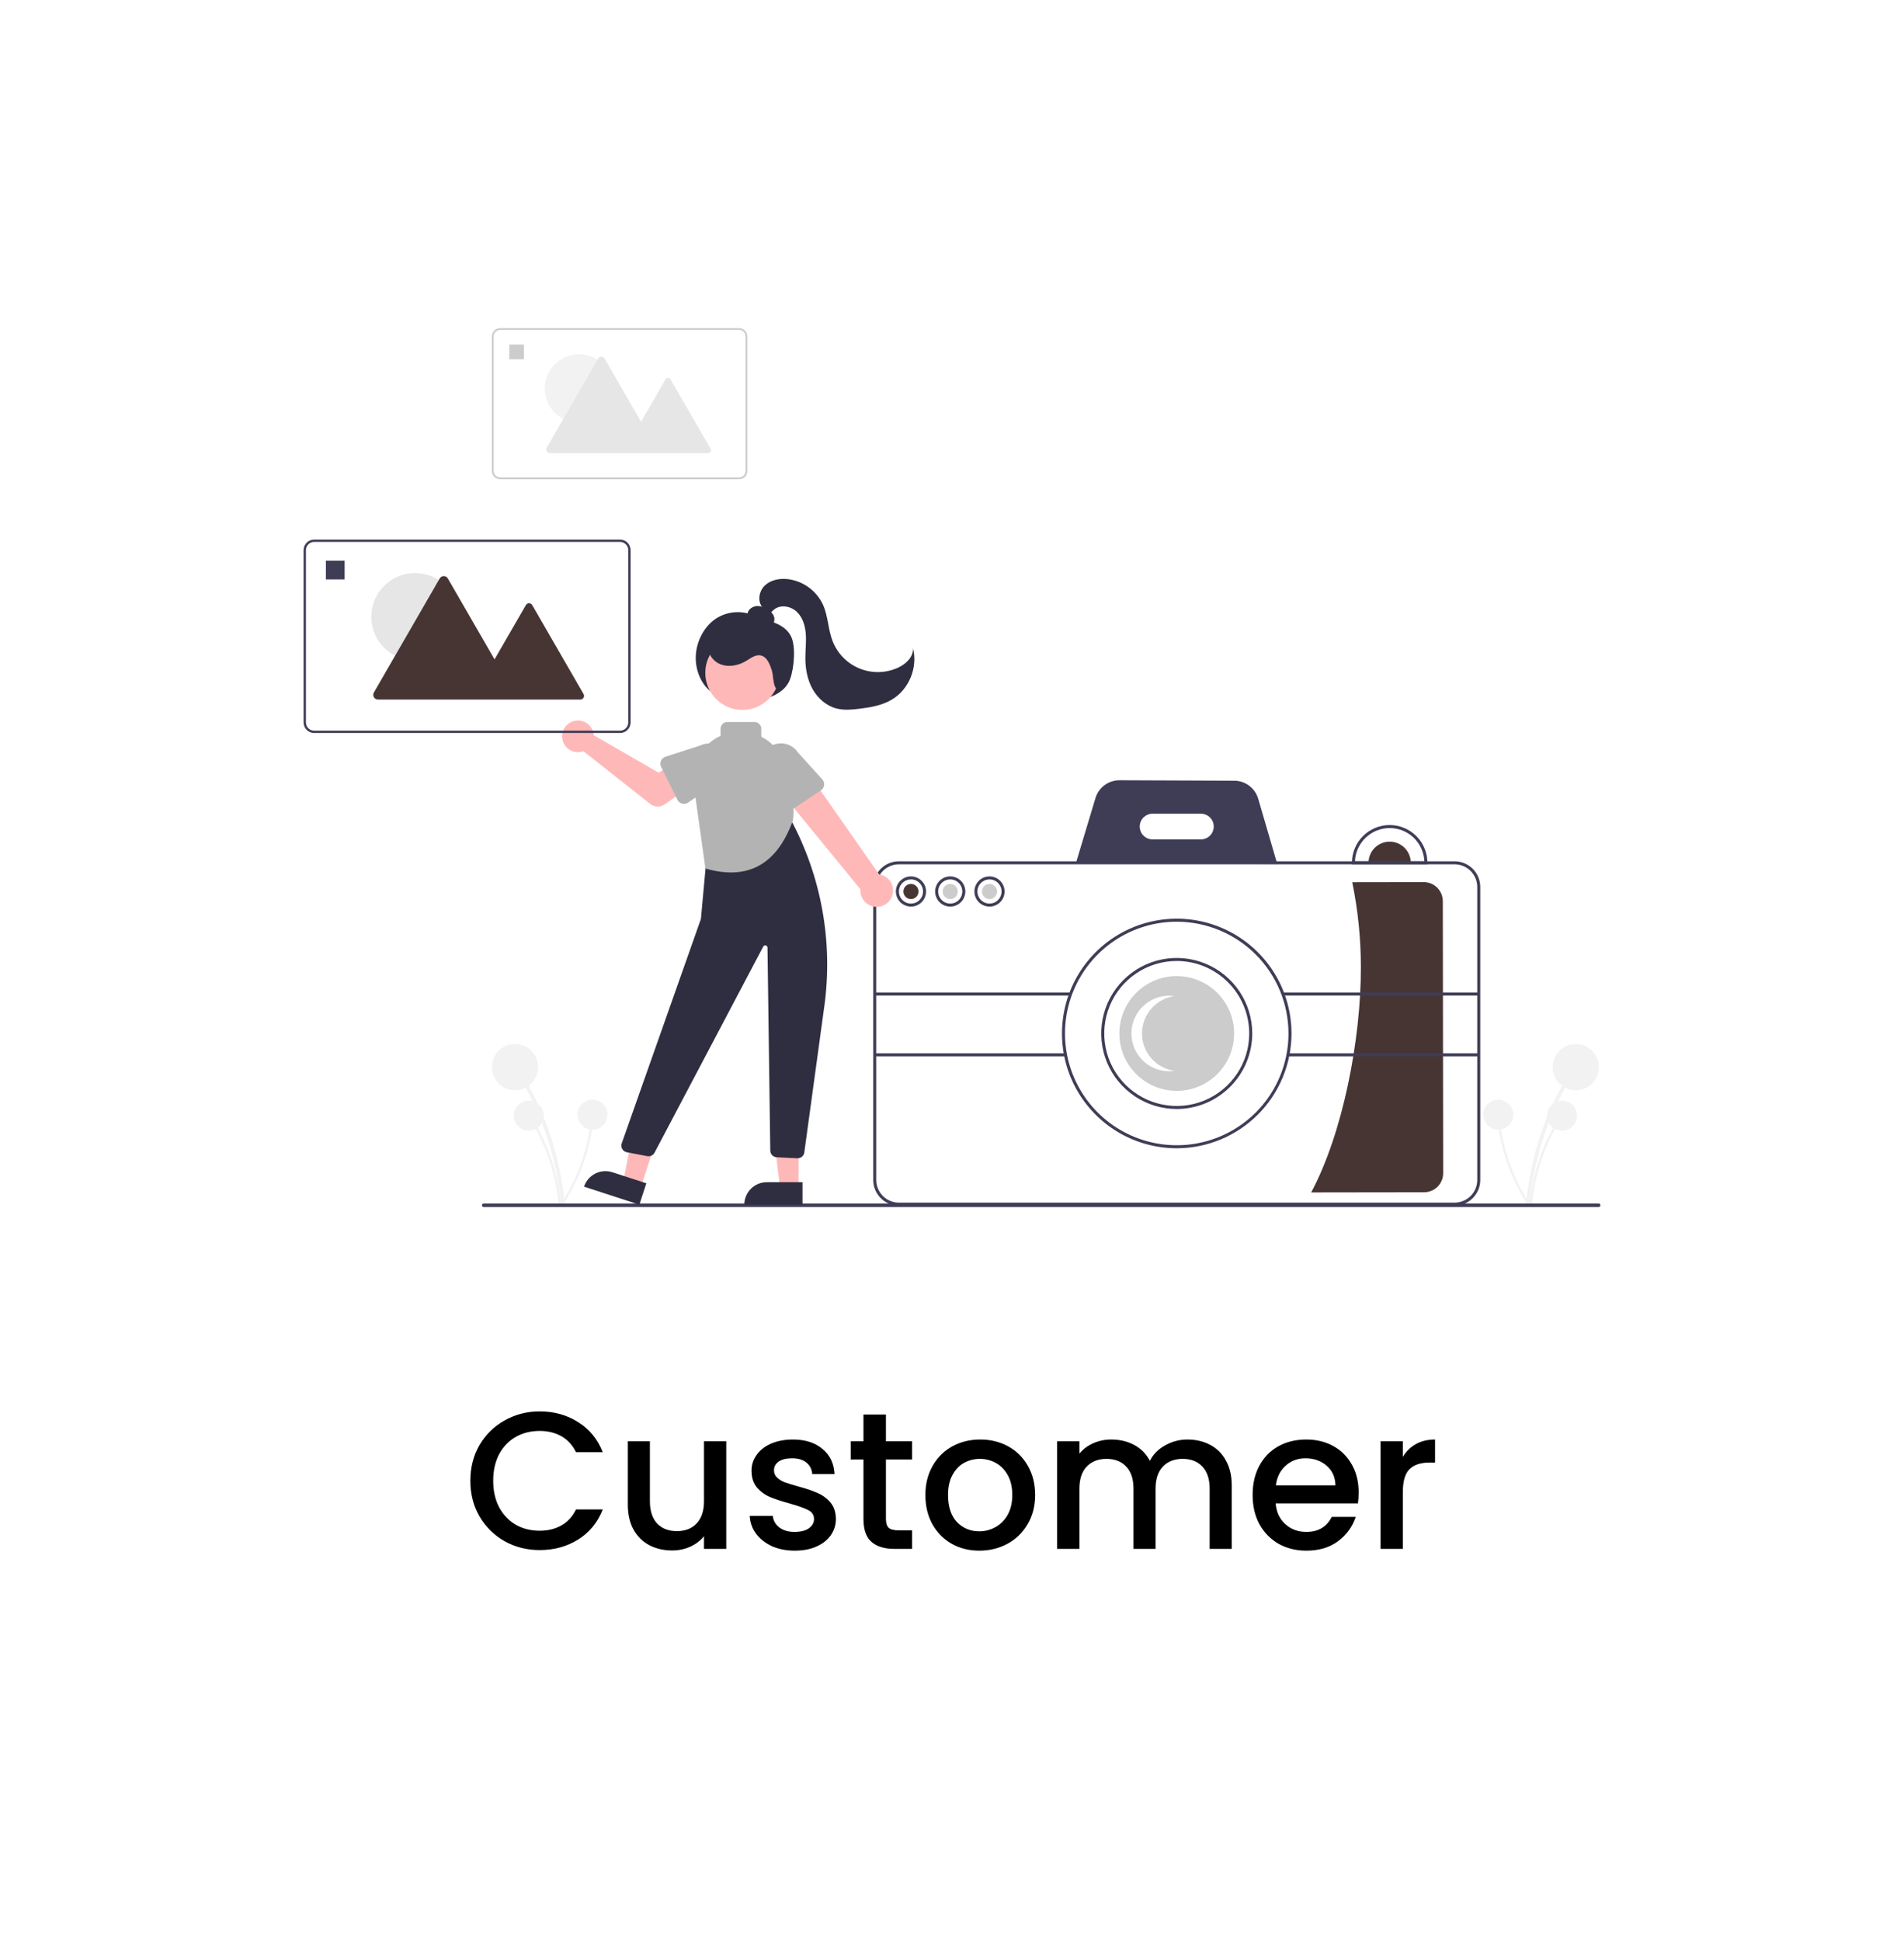 <svg width="156" height="159" viewBox="0 0 156 159" fill="none" xmlns="http://www.w3.org/2000/svg">
<g filter="url(#filter0_d_188_2092)">
<path d="M0 16.877C0 8.04 7.163 0.877 16 0.877H136C144.837 0.877 152 8.04 152 16.877V138.877C152 147.713 144.837 154.877 136 154.877H16C7.163 154.877 0 147.713 0 138.877V16.877Z" fill="white" shape-rendering="crispEdges"/>
<g clip-path="url(#clip0_188_2092)">
<path d="M123.338 96.593C123.586 93.914 124.273 91.295 125.371 88.838C125.677 88.155 126.014 87.487 126.381 86.833C126.4 86.799 126.404 86.759 126.394 86.722C126.383 86.684 126.359 86.652 126.325 86.633C126.292 86.613 126.252 86.607 126.214 86.617C126.176 86.626 126.144 86.649 126.123 86.682C124.786 89.062 123.85 91.645 123.351 94.329C123.212 95.078 123.108 95.833 123.038 96.593C123.021 96.785 123.32 96.784 123.338 96.593Z" fill="#F2F2F2"/>
<path d="M127.106 87.313C128.153 87.313 129.002 86.465 129.002 85.418C129.002 84.371 128.153 83.522 127.106 83.522C126.06 83.522 125.211 84.371 125.211 85.418C125.211 86.465 126.06 87.313 127.106 87.313Z" fill="#F2F2F2"/>
<path d="M123.532 96.643C123.693 94.906 124.139 93.206 124.851 91.613C125.049 91.169 125.268 90.736 125.506 90.312C125.518 90.29 125.521 90.263 125.514 90.239C125.507 90.215 125.492 90.194 125.47 90.182C125.448 90.169 125.422 90.165 125.398 90.171C125.373 90.177 125.352 90.192 125.339 90.214C124.471 91.758 123.864 93.434 123.54 95.174C123.45 95.661 123.383 96.15 123.337 96.643C123.326 96.768 123.52 96.767 123.532 96.643Z" fill="#F2F2F2"/>
<path d="M125.976 90.623C126.655 90.623 127.206 90.073 127.206 89.393C127.206 88.714 126.655 88.164 125.976 88.164C125.297 88.164 124.747 88.714 124.747 89.393C124.747 90.073 125.297 90.623 125.976 90.623Z" fill="#F2F2F2"/>
<path d="M123.287 96.527C122.345 95.058 121.651 93.444 121.233 91.749C121.116 91.278 121.022 90.801 120.949 90.32C120.945 90.296 120.931 90.273 120.911 90.258C120.891 90.243 120.866 90.237 120.841 90.24C120.816 90.244 120.793 90.257 120.777 90.276C120.762 90.296 120.754 90.321 120.757 90.346C121.023 92.097 121.575 93.792 122.39 95.364C122.618 95.802 122.866 96.23 123.134 96.647C123.201 96.752 123.354 96.632 123.287 96.527Z" fill="#F2F2F2"/>
<path d="M120.755 90.537C121.434 90.537 121.985 89.986 121.985 89.307C121.985 88.628 121.434 88.078 120.755 88.078C120.076 88.078 119.525 88.628 119.525 89.307C119.525 89.986 120.076 90.537 120.755 90.537Z" fill="#F2F2F2"/>
<path d="M43.961 96.593C43.712 93.914 43.025 91.295 41.928 88.838C41.622 88.155 41.285 87.487 40.917 86.833C40.899 86.799 40.895 86.759 40.905 86.722C40.916 86.684 40.94 86.652 40.974 86.633C41.007 86.613 41.047 86.607 41.085 86.617C41.122 86.626 41.155 86.649 41.176 86.682C42.512 89.062 43.449 91.645 43.948 94.329C44.086 95.078 44.191 95.833 44.26 96.593C44.278 96.785 43.979 96.784 43.961 96.593Z" fill="#F2F2F2"/>
<path d="M40.193 87.313C41.239 87.313 42.088 86.465 42.088 85.418C42.088 84.371 41.239 83.522 40.193 83.522C39.146 83.522 38.297 84.371 38.297 85.418C38.297 86.465 39.146 87.313 40.193 87.313Z" fill="#F2F2F2"/>
<path d="M43.767 96.643C43.606 94.906 43.16 93.206 42.448 91.613C42.249 91.169 42.031 90.736 41.792 90.312C41.781 90.29 41.778 90.263 41.784 90.239C41.791 90.215 41.807 90.194 41.829 90.182C41.851 90.169 41.877 90.165 41.901 90.171C41.925 90.177 41.947 90.192 41.96 90.214C42.827 91.758 43.435 93.434 43.758 95.174C43.848 95.661 43.916 96.15 43.961 96.643C43.973 96.768 43.779 96.767 43.767 96.643Z" fill="#F2F2F2"/>
<path d="M41.322 90.623C42.002 90.623 42.552 90.073 42.552 89.393C42.552 88.714 42.002 88.164 41.322 88.164C40.643 88.164 40.093 88.714 40.093 89.393C40.093 90.073 40.643 90.623 41.322 90.623Z" fill="#F2F2F2"/>
<path d="M44.012 96.527C44.954 95.058 45.648 93.444 46.066 91.749C46.182 91.278 46.277 90.801 46.35 90.32C46.354 90.296 46.367 90.273 46.388 90.258C46.408 90.243 46.433 90.237 46.458 90.24C46.483 90.244 46.506 90.257 46.522 90.276C46.537 90.296 46.545 90.321 46.542 90.346C46.276 92.097 45.724 93.792 44.909 95.364C44.681 95.802 44.433 96.23 44.165 96.647C44.098 96.752 43.945 96.632 44.012 96.527Z" fill="#F2F2F2"/>
<path d="M46.544 90.537C47.223 90.537 47.773 89.986 47.773 89.307C47.773 88.628 47.223 88.078 46.544 88.078C45.864 88.078 45.314 88.628 45.314 89.307C45.314 89.986 45.864 90.537 46.544 90.537Z" fill="#F2F2F2"/>
<path d="M116.214 71.815L116.243 94.1C116.243 94.514 116.079 94.911 115.787 95.204C115.495 95.496 115.099 95.662 114.685 95.663L105.428 95.676C108.034 90.802 109.51 83.129 109.501 77.214C109.499 74.88 109.261 72.552 108.793 70.266L114.651 70.257C115.065 70.257 115.461 70.421 115.754 70.713C116.047 71.005 116.212 71.402 116.214 71.815Z" fill="#473534"/>
<path d="M128.977 96.876H37.632C37.593 96.876 37.555 96.861 37.528 96.833C37.5 96.806 37.485 96.768 37.485 96.729C37.485 96.69 37.5 96.653 37.528 96.625C37.555 96.598 37.593 96.582 37.632 96.582H128.977C129.016 96.582 129.054 96.597 129.082 96.625C129.109 96.653 129.125 96.69 129.125 96.729C129.125 96.768 129.109 96.806 129.082 96.833C129.054 96.861 129.016 96.876 128.977 96.876Z" fill="#3F3D56"/>
<path d="M102.649 68.769L86.151 68.705L87.756 63.368C87.884 62.948 88.142 62.581 88.494 62.319C88.846 62.058 89.272 61.916 89.711 61.914H89.719L99.135 61.951C99.575 61.954 100.002 62.099 100.353 62.364C100.704 62.628 100.961 62.998 101.086 63.42L102.649 68.769Z" fill="#3F3D56"/>
<path d="M111.859 66.943C111.399 66.943 110.959 67.126 110.634 67.451C110.309 67.775 110.126 68.216 110.126 68.675H113.591C113.591 68.216 113.408 67.775 113.083 67.451C112.759 67.126 112.318 66.943 111.859 66.943Z" fill="#473534"/>
<path d="M117.179 96.761H71.648C71.091 96.76 70.556 96.539 70.162 96.144C69.767 95.75 69.546 95.215 69.545 94.658V70.655C69.546 70.097 69.767 69.563 70.162 69.168C70.556 68.774 71.091 68.552 71.648 68.552H117.179C117.737 68.552 118.271 68.774 118.666 69.168C119.06 69.563 119.282 70.097 119.282 70.655V94.658C119.282 95.215 119.06 95.75 118.666 96.144C118.271 96.539 117.737 96.76 117.179 96.761ZM71.648 68.799C71.156 68.8 70.684 68.995 70.337 69.343C69.989 69.691 69.793 70.163 69.792 70.655V94.658C69.793 95.15 69.989 95.621 70.337 95.969C70.684 96.317 71.156 96.513 71.648 96.513H117.179C117.671 96.513 118.143 96.317 118.491 95.969C118.839 95.621 119.034 95.15 119.035 94.658V70.655C119.034 70.163 118.839 69.691 118.491 69.343C118.143 68.995 117.671 68.8 117.179 68.799H71.648Z" fill="#3F3D56"/>
<path d="M96.393 66.758H92.434C92.155 66.758 91.888 66.647 91.69 66.45C91.493 66.252 91.382 65.985 91.382 65.706C91.382 65.427 91.493 65.159 91.69 64.962C91.888 64.765 92.155 64.654 92.434 64.654H96.393C96.672 64.654 96.94 64.765 97.137 64.962C97.334 65.159 97.445 65.427 97.445 65.706C97.445 65.985 97.334 66.252 97.137 66.45C96.94 66.647 96.672 66.758 96.393 66.758Z" fill="white"/>
<path d="M94.413 92.059C92.554 92.059 90.736 91.508 89.189 90.475C87.643 89.442 86.438 87.973 85.726 86.255C85.014 84.537 84.828 82.646 85.191 80.822C85.554 78.998 86.449 77.322 87.764 76.007C89.079 74.692 90.755 73.797 92.579 73.434C94.403 73.071 96.294 73.257 98.012 73.969C99.73 74.681 101.199 75.886 102.232 77.432C103.265 78.978 103.817 80.796 103.817 82.656C103.814 85.149 102.822 87.539 101.059 89.302C99.296 91.065 96.906 92.057 94.413 92.059ZM94.413 73.501C92.603 73.501 90.832 74.038 89.327 75.044C87.821 76.05 86.648 77.48 85.955 79.153C85.262 80.826 85.08 82.666 85.434 84.442C85.787 86.219 86.659 87.85 87.939 89.13C89.22 90.411 90.851 91.283 92.627 91.636C94.403 91.989 96.244 91.808 97.917 91.115C99.59 90.422 101.02 89.249 102.026 87.743C103.032 86.237 103.569 84.467 103.569 82.656C103.566 80.229 102.601 77.902 100.884 76.185C99.168 74.469 96.841 73.503 94.413 73.501Z" fill="#3F3D56"/>
<path d="M94.413 88.843C93.19 88.843 91.994 88.48 90.976 87.8C89.959 87.12 89.166 86.154 88.698 85.024C88.23 83.893 88.107 82.649 88.346 81.449C88.585 80.249 89.174 79.147 90.039 78.282C90.904 77.417 92.006 76.828 93.206 76.589C94.406 76.35 95.65 76.473 96.781 76.941C97.911 77.409 98.877 78.202 99.557 79.219C100.237 80.237 100.6 81.433 100.6 82.656C100.598 84.296 99.945 85.869 98.786 87.028C97.626 88.188 96.053 88.841 94.413 88.843ZM94.413 76.717C93.239 76.717 92.091 77.066 91.114 77.718C90.137 78.371 89.376 79.298 88.927 80.384C88.477 81.469 88.359 82.663 88.589 83.815C88.818 84.967 89.383 86.025 90.214 86.856C91.044 87.686 92.103 88.252 93.255 88.481C94.407 88.71 95.601 88.593 96.686 88.143C97.771 87.694 98.699 86.932 99.351 85.956C100.004 84.979 100.352 83.831 100.352 82.656C100.35 81.082 99.724 79.572 98.611 78.459C97.497 77.346 95.988 76.719 94.413 76.717Z" fill="#3F3D56"/>
<path d="M94.413 87.358C97.01 87.358 99.115 85.253 99.115 82.656C99.115 80.06 97.01 77.955 94.413 77.955C91.817 77.955 89.712 80.06 89.712 82.656C89.712 85.253 91.817 87.358 94.413 87.358Z" fill="#CCCCCC"/>
<path d="M91.568 82.656C91.568 81.911 91.837 81.191 92.326 80.628C92.814 80.066 93.49 79.698 94.228 79.594C93.789 79.532 93.342 79.564 92.918 79.689C92.493 79.815 92.1 80.03 91.765 80.32C91.43 80.611 91.162 80.969 90.978 81.372C90.794 81.775 90.699 82.213 90.699 82.656C90.699 83.099 90.794 83.537 90.978 83.94C91.162 84.343 91.43 84.702 91.765 84.992C92.1 85.283 92.493 85.498 92.918 85.623C93.342 85.748 93.789 85.781 94.228 85.719C93.49 85.614 92.814 85.247 92.326 84.684C91.837 84.122 91.568 83.401 91.568 82.656Z" fill="white"/>
<path d="M114.952 68.799H108.766V68.675C108.766 67.855 109.092 67.068 109.672 66.488C110.252 65.908 111.038 65.582 111.859 65.582C112.679 65.582 113.466 65.908 114.046 66.488C114.626 67.068 114.952 67.855 114.952 68.675V68.799ZM109.016 68.552H114.702C114.67 67.819 114.356 67.127 113.827 66.62C113.297 66.113 112.592 65.83 111.859 65.83C111.125 65.83 110.42 66.113 109.891 66.62C109.361 67.127 109.048 67.819 109.016 68.552Z" fill="#3F3D56"/>
<path d="M72.638 72.263C72.393 72.263 72.154 72.191 71.95 72.055C71.747 71.919 71.588 71.726 71.495 71.499C71.401 71.273 71.376 71.025 71.424 70.785C71.472 70.545 71.59 70.324 71.763 70.151C71.936 69.978 72.156 69.86 72.396 69.813C72.636 69.765 72.885 69.789 73.111 69.883C73.337 69.977 73.53 70.135 73.666 70.339C73.802 70.542 73.875 70.781 73.875 71.026C73.874 71.354 73.744 71.669 73.512 71.9C73.28 72.132 72.966 72.263 72.638 72.263ZM72.638 70.036C72.442 70.036 72.251 70.094 72.088 70.203C71.925 70.312 71.798 70.466 71.723 70.647C71.648 70.828 71.629 71.027 71.667 71.219C71.705 71.411 71.799 71.588 71.938 71.726C72.076 71.864 72.252 71.959 72.445 71.997C72.636 72.035 72.836 72.015 73.016 71.941C73.197 71.866 73.352 71.739 73.461 71.576C73.569 71.413 73.627 71.222 73.627 71.026C73.627 70.764 73.523 70.512 73.337 70.326C73.152 70.141 72.9 70.037 72.638 70.036Z" fill="#3F3D56"/>
<path d="M72.638 71.645C72.979 71.645 73.256 71.368 73.256 71.026C73.256 70.684 72.979 70.407 72.638 70.407C72.296 70.407 72.019 70.684 72.019 71.026C72.019 71.368 72.296 71.645 72.638 71.645Z" fill="#473534"/>
<path d="M75.855 71.645C76.196 71.645 76.473 71.368 76.473 71.026C76.473 70.684 76.196 70.407 75.855 70.407C75.513 70.407 75.236 70.684 75.236 71.026C75.236 71.368 75.513 71.645 75.855 71.645Z" fill="#CCCCCC"/>
<path d="M79.072 71.645C79.413 71.645 79.69 71.368 79.69 71.026C79.69 70.684 79.413 70.407 79.072 70.407C78.73 70.407 78.453 70.684 78.453 71.026C78.453 71.368 78.73 71.645 79.072 71.645Z" fill="#CCCCCC"/>
<path d="M75.855 72.263C75.61 72.263 75.371 72.191 75.168 72.055C74.964 71.919 74.805 71.726 74.712 71.499C74.618 71.273 74.594 71.025 74.641 70.785C74.689 70.545 74.807 70.324 74.98 70.151C75.153 69.978 75.374 69.86 75.614 69.813C75.854 69.765 76.102 69.789 76.328 69.883C76.555 69.977 76.748 70.135 76.884 70.339C77.02 70.542 77.092 70.781 77.092 71.026C77.092 71.354 76.961 71.669 76.729 71.9C76.497 72.132 76.183 72.263 75.855 72.263ZM75.855 70.036C75.659 70.036 75.468 70.094 75.305 70.203C75.142 70.312 75.015 70.466 74.941 70.647C74.866 70.828 74.846 71.027 74.884 71.219C74.922 71.411 75.017 71.588 75.155 71.726C75.293 71.864 75.47 71.959 75.662 71.997C75.854 72.035 76.053 72.015 76.234 71.941C76.415 71.866 76.569 71.739 76.678 71.576C76.787 71.413 76.845 71.222 76.845 71.026C76.844 70.764 76.74 70.512 76.555 70.326C76.369 70.141 76.117 70.037 75.855 70.036Z" fill="#3F3D56"/>
<path d="M79.072 72.263C78.827 72.263 78.588 72.191 78.384 72.055C78.181 71.919 78.022 71.726 77.929 71.499C77.835 71.273 77.811 71.025 77.858 70.785C77.906 70.545 78.024 70.324 78.197 70.151C78.37 69.978 78.59 69.86 78.83 69.813C79.07 69.765 79.319 69.789 79.545 69.883C79.771 69.977 79.965 70.135 80.1 70.339C80.236 70.542 80.309 70.781 80.309 71.026C80.309 71.354 80.178 71.669 79.946 71.9C79.714 72.132 79.4 72.263 79.072 72.263ZM79.072 70.036C78.876 70.036 78.685 70.094 78.522 70.203C78.359 70.312 78.232 70.466 78.157 70.647C78.082 70.828 78.063 71.027 78.101 71.219C78.139 71.411 78.233 71.588 78.372 71.726C78.51 71.864 78.687 71.959 78.879 71.997C79.071 72.035 79.27 72.015 79.451 71.941C79.631 71.866 79.786 71.739 79.895 71.576C80.004 71.413 80.061 71.222 80.061 71.026C80.061 70.764 79.957 70.512 79.771 70.326C79.586 70.141 79.334 70.037 79.072 70.036Z" fill="#3F3D56"/>
<path d="M85.753 79.3H69.668V79.548H85.753V79.3Z" fill="#3F3D56"/>
<path d="M85.353 84.28H69.668V84.528H85.353V84.28Z" fill="#3F3D56"/>
<path d="M119.159 79.3H103.074V79.548H119.159V79.3Z" fill="#3F3D56"/>
<path d="M119.13 84.28H103.445V84.528H119.13V84.28Z" fill="#3F3D56"/>
<path d="M56.63 54.877C55.627 54.416 54.967 53.098 55.005 51.798C55.042 50.499 55.726 49.283 56.67 48.664C57.13 48.369 57.656 48.193 58.2 48.152C58.745 48.111 59.291 48.206 59.79 48.428C60.802 48.859 62.162 48.976 62.77 50.047C63.238 50.87 63.069 52.707 62.738 53.622C62.452 54.413 61.752 54.859 61.07 55.108C60.315 55.382 59.51 55.49 58.709 55.425C57.908 55.361 57.131 55.125 56.429 54.734" fill="#2F2E41"/>
<path d="M50.513 95.24L49.07 94.771L50.194 88.984L52.323 89.676L50.513 95.24Z" fill="#FFB8B8"/>
<path d="M48.174 94.023L50.956 94.928L50.386 96.68L45.853 95.205C45.928 94.975 46.047 94.762 46.204 94.578C46.362 94.394 46.553 94.243 46.769 94.133C46.984 94.024 47.22 93.958 47.461 93.939C47.702 93.92 47.944 93.949 48.174 94.023Z" fill="#2F2E41"/>
<path d="M63.426 95.272L61.909 95.271L61.188 89.421L63.426 89.421L63.426 95.272Z" fill="#FFB8B8"/>
<path d="M60.826 94.838H63.751V96.68H58.984C58.984 96.438 59.032 96.198 59.124 95.975C59.217 95.751 59.352 95.548 59.523 95.377C59.694 95.206 59.897 95.071 60.121 94.978C60.344 94.885 60.584 94.838 60.826 94.838Z" fill="#2F2E41"/>
<path d="M63.349 92.878C63.34 92.878 63.331 92.878 63.322 92.878L61.641 92.797C61.5 92.791 61.366 92.73 61.267 92.628C61.169 92.526 61.113 92.391 61.111 92.249L60.883 75.621C60.883 75.58 60.868 75.54 60.843 75.508C60.817 75.476 60.781 75.453 60.741 75.444C60.701 75.434 60.659 75.438 60.621 75.455C60.584 75.472 60.553 75.501 60.533 75.538L51.63 92.419C51.575 92.524 51.487 92.609 51.38 92.661C51.272 92.713 51.151 92.729 51.034 92.706L49.361 92.387C49.282 92.372 49.207 92.34 49.142 92.294C49.077 92.247 49.022 92.187 48.982 92.118C48.942 92.048 48.918 91.971 48.91 91.891C48.903 91.811 48.913 91.731 48.94 91.655L55.427 73.275L55.926 67.839C55.937 67.712 55.992 67.593 56.08 67.501C56.169 67.41 56.287 67.352 56.413 67.338C58.303 67.105 60.944 65.556 61.992 64.901C62.056 64.861 62.128 64.834 62.204 64.823C62.279 64.811 62.355 64.816 62.429 64.836C62.503 64.856 62.572 64.891 62.633 64.938C62.693 64.986 62.743 65.046 62.779 65.114C65.303 69.804 66.269 75.177 65.535 80.453L63.9 92.397C63.883 92.53 63.817 92.653 63.716 92.742C63.614 92.83 63.484 92.879 63.349 92.878Z" fill="#2F2E41"/>
<path d="M58.825 56.154C60.503 56.154 61.864 54.794 61.864 53.115C61.864 51.437 60.503 50.076 58.825 50.076C57.147 50.076 55.786 51.437 55.786 53.115C55.786 54.794 57.147 56.154 58.825 56.154Z" fill="#FFB8B8"/>
<path d="M55.797 69.144L54.882 62.606C54.659 61.612 54.84 60.571 55.385 59.711C55.929 58.851 56.793 58.242 57.787 58.018C58.78 57.795 59.821 57.975 60.682 58.519C61.543 59.062 62.152 59.926 62.377 60.919C62.637 62.127 63.167 63.599 62.973 65.185C61.618 68.946 59.158 70.106 55.797 69.144Z" fill="#B3B3B3"/>
<path d="M59.819 58.999H57.591C57.444 58.998 57.302 58.94 57.198 58.835C57.093 58.731 57.035 58.589 57.035 58.442V57.7C57.035 57.552 57.093 57.41 57.198 57.306C57.302 57.202 57.444 57.143 57.591 57.143H59.819C59.966 57.143 60.108 57.202 60.212 57.306C60.316 57.41 60.375 57.552 60.375 57.7V58.442C60.375 58.589 60.316 58.731 60.212 58.835C60.108 58.94 59.966 58.998 59.819 58.999Z" fill="#B3B3B3"/>
<path d="M71.105 71.356C71.165 71.172 71.185 70.976 71.161 70.783C71.138 70.59 71.073 70.405 70.97 70.24C70.867 70.075 70.729 69.935 70.566 69.829C70.403 69.723 70.219 69.654 70.027 69.627L63.095 59.703L61.039 61.735L68.5 70.851C68.476 71.177 68.572 71.501 68.771 71.761C68.969 72.021 69.257 72.199 69.578 72.261C69.899 72.323 70.232 72.266 70.513 72.099C70.795 71.932 71.005 71.668 71.105 71.356Z" fill="#FFB8B8"/>
<path d="M65.263 62.739L62.76 64.41C62.688 64.457 62.608 64.489 62.523 64.502C62.438 64.516 62.352 64.511 62.27 64.488C62.187 64.466 62.11 64.425 62.045 64.37C61.979 64.315 61.926 64.246 61.89 64.169L60.608 61.456C60.367 61.09 60.28 60.644 60.368 60.214C60.456 59.785 60.71 59.408 61.075 59.166C61.44 58.924 61.886 58.836 62.315 58.922C62.745 59.009 63.123 59.262 63.366 59.626L65.374 61.843C65.431 61.906 65.475 61.982 65.5 62.063C65.526 62.145 65.534 62.231 65.523 62.316C65.513 62.401 65.484 62.483 65.439 62.556C65.394 62.629 65.334 62.691 65.263 62.739Z" fill="#B3B3B3"/>
<path d="M46.615 58.022C46.631 58.088 46.641 58.156 46.645 58.224L51.96 61.291L53.252 60.547L54.629 62.35L52.47 63.889C52.296 64.013 52.086 64.077 51.871 64.072C51.657 64.067 51.451 63.992 51.282 63.86L45.802 59.536C45.554 59.628 45.285 59.642 45.03 59.576C44.774 59.511 44.544 59.37 44.371 59.171C44.198 58.972 44.09 58.725 44.06 58.463C44.031 58.201 44.082 57.936 44.207 57.703C44.332 57.471 44.524 57.282 44.759 57.162C44.994 57.042 45.26 56.996 45.521 57.031C45.782 57.065 46.027 57.178 46.223 57.355C46.418 57.532 46.555 57.765 46.615 58.022Z" fill="#FFB8B8"/>
<path d="M53.505 63.519L52.169 60.821C52.131 60.744 52.11 60.66 52.108 60.575C52.105 60.489 52.121 60.404 52.154 60.325C52.188 60.246 52.237 60.175 52.301 60.117C52.364 60.059 52.439 60.016 52.52 59.99L55.375 59.067C55.769 58.874 56.223 58.846 56.638 58.988C57.052 59.13 57.394 59.431 57.587 59.824C57.78 60.217 57.809 60.671 57.669 61.086C57.528 61.501 57.228 61.843 56.835 62.038L54.379 63.744C54.308 63.792 54.228 63.826 54.144 63.841C54.06 63.856 53.973 63.853 53.89 63.831C53.807 63.81 53.73 63.771 53.663 63.717C53.597 63.663 53.543 63.595 53.505 63.519Z" fill="#B3B3B3"/>
<path d="M60.864 49.288C60.974 49.304 61.086 49.283 61.182 49.23C61.279 49.176 61.355 49.092 61.398 48.99C61.439 48.887 61.456 48.776 61.447 48.666C61.438 48.556 61.404 48.449 61.347 48.354C61.232 48.165 61.071 48.008 60.88 47.896C60.659 47.749 60.404 47.661 60.14 47.642C60.008 47.633 59.876 47.653 59.752 47.7C59.628 47.747 59.516 47.819 59.423 47.914C59.332 48.01 59.272 48.131 59.251 48.262C59.23 48.393 59.248 48.527 59.303 48.647C59.414 48.861 59.647 48.981 59.874 49.063C60.325 49.224 60.805 49.288 61.282 49.248" fill="#2F2E41"/>
<path d="M61.836 54.499C61.305 54.524 61.397 53.397 61.23 52.892C61.064 52.387 60.835 51.784 60.312 51.687C59.884 51.608 59.496 51.921 59.123 52.146C58.458 52.547 57.597 52.695 56.898 52.355C56.2 52.016 55.775 51.108 56.115 50.41C56.218 50.218 56.36 50.049 56.531 49.914C56.703 49.779 56.9 49.681 57.111 49.625C57.533 49.517 57.974 49.496 58.405 49.563C59.367 49.681 60.291 50.009 61.113 50.523C61.68 50.879 62.219 51.363 62.388 52.01C62.557 52.658 62.626 54.419 61.966 54.53L61.836 54.499Z" fill="#2F2E41"/>
<path d="M60.446 47.721C60.045 47.212 60.196 46.411 60.664 45.962C61.132 45.514 61.827 45.374 62.472 45.431C63.112 45.496 63.723 45.727 64.245 46.102C64.766 46.477 65.18 46.983 65.445 47.569C65.853 48.501 65.849 49.568 66.218 50.517C66.415 51.023 66.713 51.483 67.094 51.87C67.475 52.256 67.931 52.56 68.434 52.763C68.937 52.967 69.477 53.065 70.019 53.052C70.562 53.039 71.096 52.915 71.589 52.688C72.231 52.392 72.842 51.812 72.805 51.106C73.211 52.671 72.48 54.461 71.095 55.294C70.284 55.782 69.323 55.948 68.383 56.062C67.77 56.136 67.141 56.191 66.543 56.038C65.707 55.824 65.007 55.207 64.583 54.455C64.159 53.703 63.992 52.827 63.986 51.963C63.98 51.291 64.069 50.618 64.022 49.947C63.975 49.276 63.774 48.582 63.288 48.118C62.801 47.653 61.98 47.501 61.447 47.91C61.232 48.074 61.075 48.314 60.834 48.435C60.592 48.557 60.211 48.462 60.194 48.193L60.446 47.721Z" fill="#2F2E41"/>
<path d="M48.803 58.043H23.739C23.51 58.043 23.291 57.952 23.128 57.79C22.966 57.628 22.875 57.408 22.875 57.179V43.062C22.875 42.833 22.966 42.614 23.128 42.452C23.291 42.289 23.51 42.198 23.739 42.198H48.803C49.032 42.198 49.252 42.289 49.414 42.452C49.576 42.614 49.667 42.833 49.667 43.062V57.179C49.667 57.408 49.576 57.628 49.414 57.79C49.252 57.952 49.032 58.043 48.803 58.043ZM23.739 42.39C23.561 42.39 23.39 42.461 23.264 42.587C23.138 42.713 23.067 42.884 23.067 43.062V57.179C23.067 57.357 23.138 57.528 23.264 57.654C23.39 57.78 23.561 57.851 23.739 57.851H48.803C48.981 57.851 49.152 57.78 49.278 57.654C49.404 57.528 49.475 57.357 49.475 57.179V43.062C49.475 42.884 49.404 42.713 49.278 42.587C49.152 42.461 48.981 42.39 48.803 42.39H23.739Z" fill="#3F3D56"/>
<path d="M32.002 52.108C33.981 52.108 35.586 50.503 35.586 48.523C35.586 46.544 33.981 44.94 32.002 44.94C30.023 44.94 28.418 46.544 28.418 48.523C28.418 50.503 30.023 52.108 32.002 52.108Z" fill="#E6E6E6"/>
<path d="M45.813 54.852L41.606 47.565C41.579 47.52 41.541 47.482 41.496 47.456C41.45 47.429 41.399 47.416 41.346 47.416C41.294 47.416 41.242 47.429 41.196 47.456C41.151 47.482 41.113 47.52 41.087 47.565L38.519 52.012L34.692 45.383C34.658 45.325 34.61 45.276 34.551 45.242C34.493 45.209 34.427 45.191 34.359 45.191C34.292 45.191 34.225 45.209 34.167 45.242C34.109 45.276 34.06 45.325 34.026 45.383L28.633 54.725C28.599 54.784 28.581 54.85 28.581 54.917C28.581 54.985 28.599 55.051 28.633 55.11C28.666 55.168 28.715 55.216 28.773 55.25C28.831 55.284 28.898 55.302 28.965 55.302H45.553C45.606 55.302 45.657 55.288 45.703 55.261C45.749 55.235 45.786 55.197 45.813 55.152C45.839 55.106 45.853 55.055 45.853 55.002C45.853 54.949 45.839 54.898 45.813 54.852Z" fill="#473534"/>
<path d="M26.236 43.927H24.7V45.463H26.236V43.927Z" fill="#3F3D56"/>
<path d="M58.56 37.257H38.976C38.797 37.257 38.625 37.186 38.498 37.059C38.372 36.933 38.3 36.761 38.3 36.582V25.552C38.3 25.373 38.372 25.201 38.498 25.075C38.625 24.948 38.797 24.877 38.976 24.877H58.56C58.739 24.877 58.91 24.948 59.037 25.075C59.163 25.201 59.235 25.373 59.235 25.552V36.582C59.235 36.761 59.163 36.933 59.037 37.059C58.91 37.186 58.739 37.257 58.56 37.257ZM38.976 25.027C38.836 25.027 38.703 25.082 38.604 25.181C38.506 25.279 38.45 25.413 38.45 25.552V36.582C38.45 36.721 38.506 36.855 38.604 36.953C38.703 37.052 38.836 37.107 38.976 37.107H58.56C58.699 37.107 58.832 37.052 58.931 36.953C59.029 36.855 59.085 36.721 59.085 36.582V25.552C59.085 25.413 59.029 25.279 58.931 25.181C58.832 25.082 58.699 25.027 58.56 25.027H38.976Z" fill="#CCCCCC"/>
<path d="M45.432 32.619C46.978 32.619 48.232 31.366 48.232 29.819C48.232 28.273 46.978 27.019 45.432 27.019C43.885 27.019 42.631 28.273 42.631 29.819C42.631 31.366 43.885 32.619 45.432 32.619Z" fill="#F2F2F2"/>
<path d="M56.222 34.764L52.935 29.07C52.915 29.035 52.885 29.005 52.849 28.985C52.814 28.964 52.774 28.953 52.733 28.953C52.691 28.953 52.651 28.964 52.615 28.985C52.58 29.005 52.55 29.035 52.53 29.07L50.524 32.545L47.533 27.365C47.507 27.319 47.469 27.282 47.423 27.255C47.377 27.229 47.326 27.215 47.273 27.215C47.22 27.215 47.169 27.229 47.123 27.255C47.077 27.282 47.039 27.319 47.013 27.365L42.798 34.665C42.772 34.711 42.758 34.762 42.758 34.815C42.758 34.868 42.772 34.919 42.798 34.965C42.825 35.011 42.863 35.049 42.908 35.075C42.954 35.101 43.006 35.115 43.058 35.115H56.02C56.061 35.115 56.101 35.104 56.137 35.084C56.172 35.063 56.202 35.034 56.222 34.998C56.243 34.962 56.254 34.922 56.254 34.881C56.254 34.84 56.243 34.8 56.222 34.764Z" fill="#E6E6E6"/>
<path d="M40.926 26.227H39.726V27.428H40.926V26.227Z" fill="#CCCCCC"/>
</g>
<path d="M36.537 119.293C36.537 118.205 36.788 117.229 37.289 116.365C37.801 115.501 38.489 114.829 39.353 114.349C40.228 113.858 41.183 113.613 42.217 113.613C43.401 113.613 44.452 113.906 45.369 114.493C46.297 115.069 46.969 115.89 47.385 116.957H45.193C44.905 116.37 44.505 115.933 43.993 115.645C43.481 115.357 42.889 115.213 42.217 115.213C41.481 115.213 40.825 115.378 40.249 115.709C39.673 116.039 39.22 116.514 38.889 117.133C38.569 117.751 38.409 118.471 38.409 119.293C38.409 120.114 38.569 120.834 38.889 121.453C39.22 122.071 39.673 122.551 40.249 122.893C40.825 123.223 41.481 123.389 42.217 123.389C42.889 123.389 43.481 123.245 43.993 122.957C44.505 122.669 44.905 122.231 45.193 121.645H47.385C46.969 122.711 46.297 123.533 45.369 124.109C44.452 124.685 43.401 124.973 42.217 124.973C41.172 124.973 40.217 124.733 39.353 124.253C38.489 123.762 37.801 123.085 37.289 122.221C36.788 121.357 36.537 120.381 36.537 119.293ZM57.504 116.061V124.877H55.68V123.837C55.392 124.199 55.014 124.487 54.544 124.701C54.086 124.903 53.595 125.005 53.072 125.005C52.379 125.005 51.755 124.861 51.2 124.573C50.656 124.285 50.224 123.858 49.904 123.293C49.595 122.727 49.44 122.045 49.44 121.245V116.061H51.248V120.973C51.248 121.762 51.446 122.37 51.84 122.797C52.235 123.213 52.774 123.421 53.456 123.421C54.139 123.421 54.678 123.213 55.072 122.797C55.478 122.37 55.68 121.762 55.68 120.973V116.061H57.504ZM63.111 125.021C62.418 125.021 61.794 124.898 61.239 124.653C60.695 124.397 60.263 124.055 59.943 123.629C59.623 123.191 59.452 122.706 59.431 122.173H61.319C61.351 122.546 61.527 122.861 61.847 123.117C62.178 123.362 62.588 123.485 63.079 123.485C63.591 123.485 63.986 123.389 64.263 123.197C64.551 122.994 64.695 122.738 64.695 122.429C64.695 122.098 64.535 121.853 64.215 121.693C63.906 121.533 63.41 121.357 62.727 121.165C62.066 120.983 61.527 120.807 61.111 120.637C60.695 120.466 60.332 120.205 60.023 119.853C59.724 119.501 59.575 119.037 59.575 118.461C59.575 117.991 59.714 117.565 59.991 117.181C60.268 116.786 60.663 116.477 61.175 116.253C61.698 116.029 62.295 115.917 62.967 115.917C63.97 115.917 64.775 116.173 65.383 116.685C66.002 117.186 66.332 117.874 66.375 118.749H64.551C64.519 118.354 64.359 118.039 64.071 117.805C63.783 117.57 63.394 117.453 62.903 117.453C62.423 117.453 62.055 117.543 61.799 117.725C61.543 117.906 61.415 118.146 61.415 118.445C61.415 118.679 61.5 118.877 61.671 119.037C61.842 119.197 62.05 119.325 62.295 119.421C62.54 119.506 62.903 119.618 63.383 119.757C64.023 119.927 64.546 120.103 64.951 120.285C65.367 120.455 65.724 120.711 66.023 121.053C66.322 121.394 66.476 121.847 66.487 122.413C66.487 122.914 66.348 123.362 66.071 123.757C65.794 124.151 65.399 124.461 64.887 124.685C64.386 124.909 63.794 125.021 63.111 125.021ZM70.586 117.549V122.429C70.586 122.759 70.66 122.999 70.81 123.149C70.97 123.287 71.237 123.357 71.61 123.357H72.73V124.877H71.29C70.469 124.877 69.839 124.685 69.402 124.301C68.965 123.917 68.746 123.293 68.746 122.429V117.549H67.706V116.061H68.746V113.869H70.586V116.061H72.73V117.549H70.586ZM78.235 125.021C77.403 125.021 76.651 124.834 75.979 124.461C75.307 124.077 74.779 123.543 74.395 122.861C74.011 122.167 73.819 121.367 73.819 120.461C73.819 119.565 74.016 118.77 74.411 118.077C74.806 117.383 75.344 116.85 76.027 116.477C76.71 116.103 77.472 115.917 78.315 115.917C79.158 115.917 79.92 116.103 80.603 116.477C81.286 116.85 81.824 117.383 82.219 118.077C82.614 118.77 82.811 119.565 82.811 120.461C82.811 121.357 82.608 122.151 82.203 122.845C81.798 123.538 81.243 124.077 80.539 124.461C79.846 124.834 79.078 125.021 78.235 125.021ZM78.235 123.437C78.704 123.437 79.142 123.325 79.547 123.101C79.963 122.877 80.299 122.541 80.555 122.093C80.811 121.645 80.939 121.101 80.939 120.461C80.939 119.821 80.816 119.282 80.571 118.845C80.326 118.397 80 118.061 79.595 117.837C79.19 117.613 78.752 117.501 78.283 117.501C77.814 117.501 77.376 117.613 76.971 117.837C76.576 118.061 76.262 118.397 76.027 118.845C75.792 119.282 75.675 119.821 75.675 120.461C75.675 121.41 75.915 122.146 76.395 122.669C76.886 123.181 77.499 123.437 78.235 123.437ZM95.286 115.917C95.979 115.917 96.598 116.061 97.142 116.349C97.697 116.637 98.129 117.063 98.438 117.629C98.758 118.194 98.918 118.877 98.918 119.677V124.877H97.11V119.949C97.11 119.159 96.913 118.557 96.518 118.141C96.123 117.714 95.585 117.501 94.902 117.501C94.219 117.501 93.675 117.714 93.27 118.141C92.875 118.557 92.678 119.159 92.678 119.949V124.877H90.87V119.949C90.87 119.159 90.673 118.557 90.278 118.141C89.883 117.714 89.345 117.501 88.662 117.501C87.979 117.501 87.435 117.714 87.03 118.141C86.635 118.557 86.438 119.159 86.438 119.949V124.877H84.614V116.061H86.438V117.069C86.737 116.706 87.115 116.423 87.574 116.221C88.033 116.018 88.523 115.917 89.046 115.917C89.75 115.917 90.379 116.066 90.934 116.365C91.489 116.663 91.915 117.095 92.214 117.661C92.481 117.127 92.897 116.706 93.462 116.397C94.027 116.077 94.635 115.917 95.286 115.917ZM109.319 120.253C109.319 120.583 109.298 120.882 109.255 121.149H102.519C102.572 121.853 102.834 122.418 103.303 122.845C103.772 123.271 104.348 123.485 105.031 123.485C106.012 123.485 106.706 123.074 107.111 122.253H109.079C108.812 123.063 108.327 123.73 107.623 124.253C106.93 124.765 106.066 125.021 105.031 125.021C104.188 125.021 103.431 124.834 102.759 124.461C102.098 124.077 101.575 123.543 101.191 122.861C100.818 122.167 100.631 121.367 100.631 120.461C100.631 119.554 100.812 118.759 101.175 118.077C101.548 117.383 102.066 116.85 102.727 116.477C103.399 116.103 104.167 115.917 105.031 115.917C105.863 115.917 106.604 116.098 107.255 116.461C107.906 116.823 108.412 117.335 108.775 117.997C109.138 118.647 109.319 119.399 109.319 120.253ZM107.415 119.677C107.404 119.005 107.164 118.466 106.695 118.061C106.226 117.655 105.644 117.453 104.951 117.453C104.322 117.453 103.783 117.655 103.335 118.061C102.887 118.455 102.62 118.994 102.535 119.677H107.415ZM112.938 117.341C113.205 116.893 113.557 116.546 113.994 116.301C114.442 116.045 114.97 115.917 115.578 115.917V117.805H115.114C114.399 117.805 113.855 117.986 113.482 118.349C113.119 118.711 112.938 119.341 112.938 120.237V124.877H111.114V116.061H112.938V117.341Z" fill="black"/>
</g>
<defs>
<filter id="filter0_d_188_2092" x="0" y="0.877" width="156" height="158" filterUnits="userSpaceOnUse" color-interpolation-filters="sRGB">
<feFlood flood-opacity="0" result="BackgroundImageFix"/>
<feColorMatrix in="SourceAlpha" type="matrix" values="0 0 0 0 0 0 0 0 0 0 0 0 0 0 0 0 0 0 127 0" result="hardAlpha"/>
<feOffset dx="2" dy="2"/>
<feGaussianBlur stdDeviation="1"/>
<feComposite in2="hardAlpha" operator="out"/>
<feColorMatrix type="matrix" values="0 0 0 0 0 0 0 0 0 0 0 0 0 0 0 0 0 0 0.25 0"/>
<feBlend mode="normal" in2="BackgroundImageFix" result="effect1_dropShadow_188_2092"/>
<feBlend mode="normal" in="SourceGraphic" in2="effect1_dropShadow_188_2092" result="shape"/>
</filter>
<clipPath id="clip0_188_2092">
<rect width="106.25" height="72" fill="white" transform="translate(22.875 24.877)"/>
</clipPath>
</defs>
</svg>
